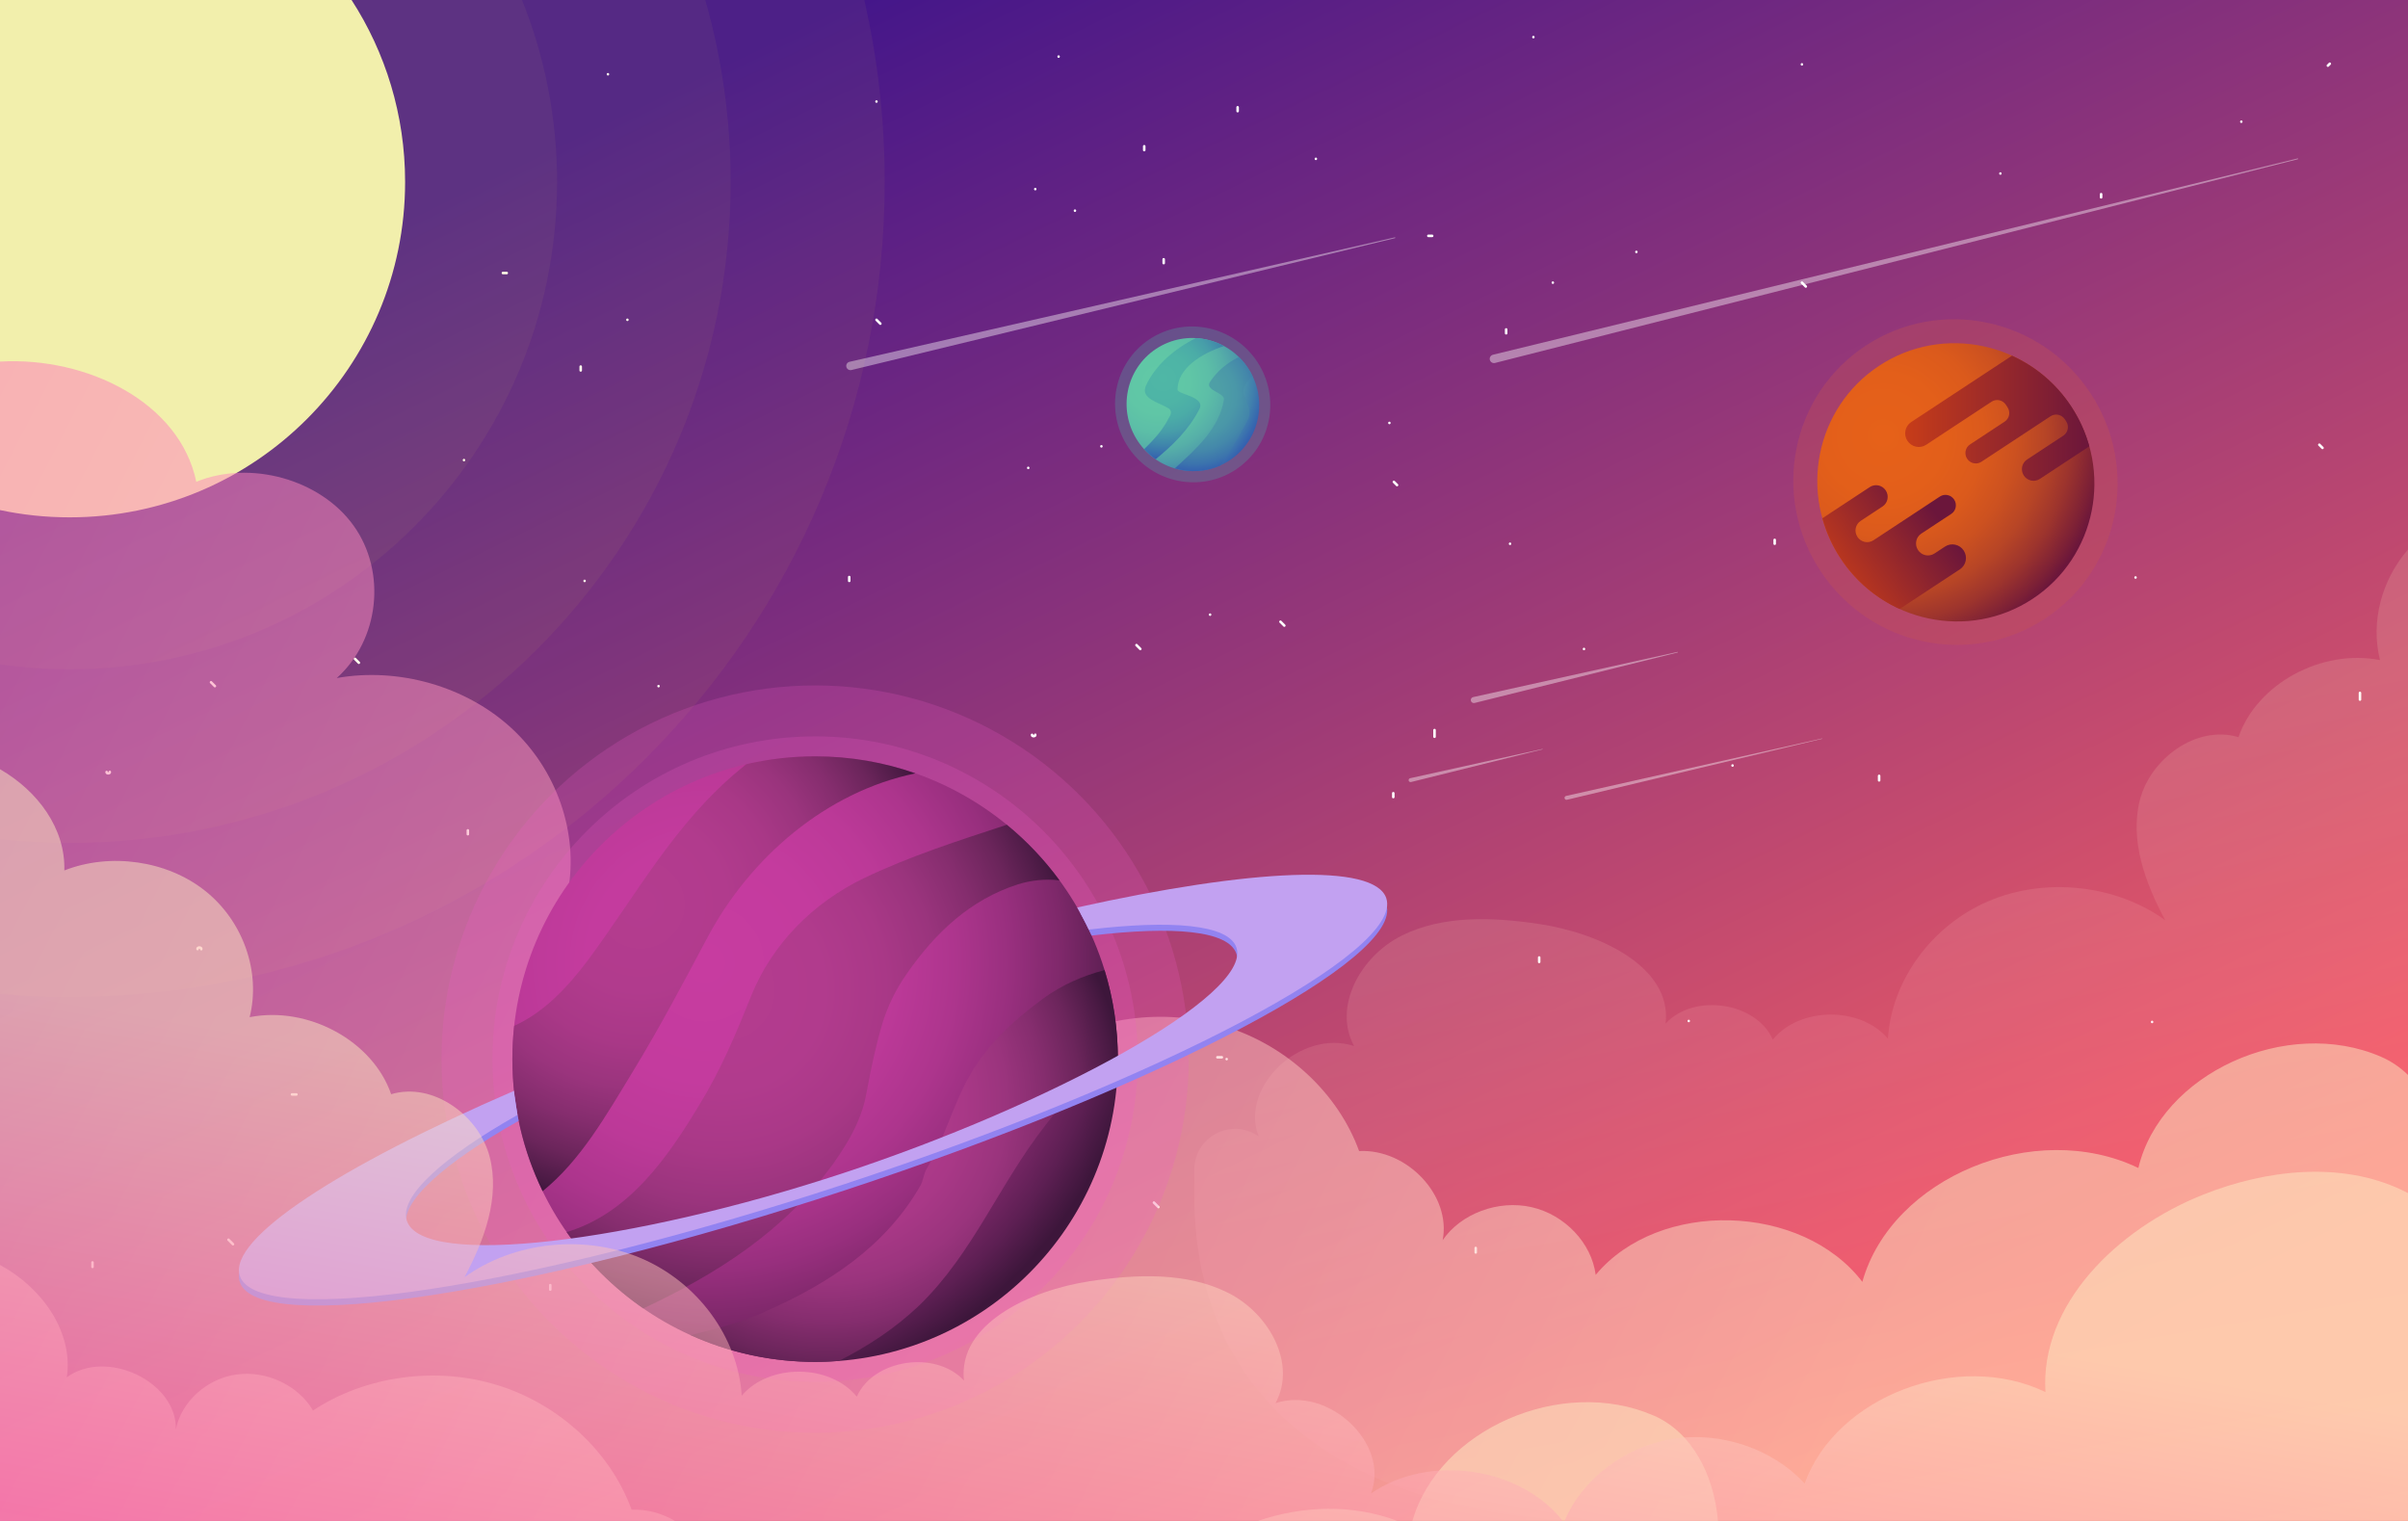 <?xml version="1.0" encoding="utf-8"?>
<!-- Generator: Adobe Illustrator 22.1.0, SVG Export Plug-In . SVG Version: 6.00 Build 0)  -->
<svg version="1.1" xmlns="http://www.w3.org/2000/svg" xmlns:xlink="http://www.w3.org/1999/xlink" x="0px" y="0px"
	 viewBox="0 0 2850 1800" enable-background="new 0 0 2850 1800" xml:space="preserve">
<rect x="0" y="0" width="2850" height="1800" fill="#333333" stroke="none"/>
<g id="Layer_1_1_">
	<linearGradient id="SVGID_1_" gradientUnits="userSpaceOnUse" x1="986.365" y1="-1.448" x2="1901.35" y2="1878.956">
		<stop  offset="0.005" style="stop-color:#44168A"/>
		<stop  offset="1" style="stop-color:#FE6262"/>
	</linearGradient>
	<rect fill="url(#SVGID_1_)" width="2850" height="1800"/>
	<g>
		<g>
			<g>
				<g>
					<path fill="#FFFFFF" d="M157.619,112.443c1.932,0,1.935-3.002,0-3.002C155.687,109.441,155.684,112.443,157.619,112.443
						L157.619,112.443z"/>
				</g>
			</g>
			<g>
				<g>
					<path fill="#FFFFFF" d="M129.983,269.266c1.932,0,1.935-3.002,0-3.002C128.052,266.264,128.049,269.266,129.983,269.266
						L129.983,269.266z"/>
				</g>
			</g>
			<path fill="#FFFFFF" d="M367.993,170.904c0,1.537,0,3.075,0,4.612c0,1.933,3,1.936,3,0c0-1.537,0-3.075,0-4.612
				C370.993,168.971,367.993,168.968,367.993,170.904L367.993,170.904z"/>
			<path fill="#FFFFFF" d="M283.48,355.401c0-1.537,0-3.075,0-4.612c0-1.933-3-1.936-3,0c0,1.537,0,3.075,0,4.612
				C280.48,357.334,283.48,357.337,283.48,355.401L283.48,355.401z"/>
			<path fill="#FFFFFF" d="M257.45,217.028c0,1.537,0,3.075,0,4.613c0,1.933,3,1.936,3,0c0-1.538,0-3.075,0-4.613
				C260.45,215.095,257.45,215.092,257.45,217.028L257.45,217.028z"/>
			<g>
				<g>
					<path fill="#FFFFFF" d="M719.547,89.381c1.932,0,1.935-3.002,0-3.002C717.615,86.379,717.612,89.381,719.547,89.381
						L719.547,89.381z"/>
				</g>
			</g>
			<g>
				<g>
					<path fill="#FFFFFF" d="M742.576,379.964c1.932,0,1.935-3.002,0-3.002C740.645,376.962,740.642,379.964,742.576,379.964
						L742.576,379.964z"/>
				</g>
			</g>
			<path fill="#FFFFFF" d="M688.805,438.425c0-1.538,0-3.075,0-4.612c0-1.933-3-1.936-3,0c0,1.537,0,3.075,0,4.612
				C685.805,440.358,688.805,440.361,688.805,438.425L688.805,438.425z"/>
			<g>
				<g>
					<path fill="#FFFFFF" d="M549.126,546.012c1.932,0,1.935-3.002,0-3.002C547.194,543.01,547.191,546.012,549.126,546.012
						L549.126,546.012z"/>
				</g>
			</g>
			<path fill="#FFFFFF" d="M595.186,324.616c1.535,0,3.071,0,4.606,0c1.93,0,1.933-3.004,0-3.004c-1.535,0-3.071,0-4.606,0
				C593.255,321.612,593.252,324.616,595.186,324.616L595.186,324.616z"/>
			<path fill="#FFFFFF" d="M1043.025,382.014c-1.535-1.537-3.071-3.075-4.606-4.612c-1.367-1.369-3.489,0.755-2.121,2.124
				c1.535,1.537,3.071,3.075,4.606,4.612C1042.27,385.507,1044.392,383.383,1043.025,382.014L1043.025,382.014z"/>
			<path fill="#FFFFFF" d="M1006.616,687.497c0-1.538,0-3.075,0-4.613c0-1.933-3-1.936-3,0c0,1.538,0,3.075,0,4.613
				C1003.616,689.43,1006.616,689.433,1006.616,687.497L1006.616,687.497z"/>
			<g>
				<g>
					<path fill="#FFFFFF" d="M779.424,813.534c1.932,0,1.935-3.002,0-3.002C777.493,810.531,777.489,813.534,779.424,813.534
						L779.424,813.534z"/>
				</g>
			</g>
			<path fill="#FFFFFF" d="M555.232,987.305c0-1.537,0-3.075,0-4.612c0-1.933-3-1.936-3,0c0,1.537,0,3.075,0,4.612
				C552.232,989.238,555.232,989.241,555.232,987.305L555.232,987.305z"/>
			<g>
				<g>
					<path fill="#FFFFFF" d="M691.911,688.998c1.932,0,1.935-3.002,0-3.002C689.979,685.996,689.976,688.998,691.911,688.998
						L691.911,688.998z"/>
				</g>
			</g>
			<path fill="#FFFFFF" d="M248.678,808.482c1.535,1.537,3.071,3.075,4.606,4.612c1.367,1.369,3.489-0.755,2.121-2.124
				c-1.535-1.537-3.071-3.075-4.606-4.612C249.432,804.989,247.31,807.113,248.678,808.482L248.678,808.482z"/>
			<path fill="#FFFFFF" d="M124.743,913.25c-0.657,4.819,7.614,4.444,6.653-0.135c-0.397-1.891-3.289-1.091-2.893,0.799
				c-0.072-0.342-0.042,0.067,0.009-0.134c0.039-0.155-0.076,0.087,0.07-0.16c-0.126,0.212,0.163-0.069,0.03-0.017
				c-0.095,0.037-0.18,0.28,0.022-0.003c-0.02,0.028-0.156,0.105-0.19,0.107c0.285-0.015,0.105-0.033-0.012-0.009
				c-0.095,0.02-0.19,0.048-0.285,0.068c0.201-0.041,0.161-0.001-0.017-0.01c-0.146-0.008-0.588-0.073-0.252,0.005
				c-0.094-0.022-0.186-0.043-0.278-0.071c-0.106-0.036-0.073-0.019,0.099,0.051c-0.032-0.016-0.064-0.033-0.096-0.049
				c-0.077-0.217,0.051,0.181,0.006,0.023c-0.026-0.022-0.05-0.046-0.072-0.072c-0.076-0.082-0.048-0.048,0.082,0.104
				c0.017,0.083,0.088,0.267,0.033,0.076c0.108,0.372,0.028-0.095-0.016,0.226c0.11-0.803-0.193-1.613-1.048-1.848
				C125.888,912.008,124.853,912.441,124.743,913.25L124.743,913.25z"/>
			<g>
				<g>
					<path fill="#FFFFFF" d="M208.285,573.687c1.932,0,1.935-3.002,0-3.002C206.353,570.685,206.35,573.687,208.285,573.687
						L208.285,573.687z"/>
				</g>
			</g>
			<path fill="#FFFFFF" d="M425.826,783.296c-1.535-1.537-3.071-3.075-4.606-4.612c-1.367-1.369-3.489,0.755-2.121,2.124
				c1.535,1.537,3.071,3.075,4.606,4.612C425.071,786.789,427.193,784.665,425.826,783.296L425.826,783.296z"/>
			<g>
				<g>
					<path fill="#FFFFFF" d="M1037.358,121.668c1.932,0,1.935-3.002,0-3.002C1035.427,118.666,1035.423,121.668,1037.358,121.668
						L1037.358,121.668z"/>
				</g>
			</g>
			<g>
				<g>
					<path fill="#FFFFFF" d="M1272.262,250.816c1.932,0,1.935-3.002,0-3.002C1270.331,247.814,1270.327,250.816,1272.262,250.816
						L1272.262,250.816z"/>
				</g>
			</g>
			<g>
				<g>
					<path fill="#FFFFFF" d="M1216.991,555.237c1.932,0,1.935-3.002,0-3.002C1215.059,552.235,1215.056,555.237,1216.991,555.237
						L1216.991,555.237z"/>
				</g>
			</g>
			<path fill="#FFFFFF" d="M1130.231,967.55c0-1.791,0-3.581,0-5.372c0-1.933-3-1.936-3,0c0,1.791,0,3.582,0,5.372
				C1127.231,969.484,1130.231,969.487,1130.231,967.55L1130.231,967.55z"/>
			<g>
				<g>
					<path fill="#FFFFFF" d="M903.419,1253.773c1.932,0,1.935-3.002,0-3.002C901.488,1250.771,901.485,1253.773,903.419,1253.773
						L903.419,1253.773z"/>
				</g>
			</g>
			<path fill="#FFFFFF" d="M345.505,1296.751c1.788,0,3.576,0,5.365,0c1.93,0,1.933-3.004,0-3.004c-1.788,0-3.576,0-5.365,0
				C343.575,1293.747,343.571,1296.751,345.505,1296.751L345.505,1296.751z"/>
			<path fill="#FFFFFF" d="M276.826,1471.466c-1.788-1.791-3.576-3.581-5.365-5.372c-1.367-1.369-3.489,0.755-2.121,2.124
				c1.788,1.791,3.576,3.581,5.365,5.372C276.072,1474.959,278.194,1472.835,276.826,1471.466L276.826,1471.466z"/>
			<path fill="#FFFFFF" d="M235.241,1122.776c0.05,0.367,0.039-0.205,0.024,0.056c-0.015,0.114-0.005,0.101,0.03-0.041
				c-0.016,0.048-0.033,0.097-0.05,0.145c0.101,0.179-0.264-0.045,0.027-0.012c0.109,0.012-0.204,0.103,0.043-0.012
				c0.134-0.062,0.12-0.048-0.007-0.003c0.103-0.036,0.213-0.068,0.321-0.089c0.171-0.033-0.215,0.003,0.076-0.013
				c0.116-0.006,0.232-0.004,0.348-0.004c0.18,0,0.554,0.069,0.712,0.215c-0.154-0.142-0.089-0.034,0.025,0.036
				c0.06,0.037-0.038-0.179,0.003,0.03c-0.024-0.12-0.067-0.186-0.037-0.021c-0.067-0.364-0.09,0.158-0.029-0.131
				c-0.396,1.886,2.495,2.692,2.893,0.799c1.039-4.948-7.98-5.35-7.272-0.157c0.11,0.804,1.139,1.244,1.845,1.049
				C235.06,1124.385,235.351,1123.583,235.241,1122.776L235.241,1122.776z"/>
			<path fill="#FFFFFF" d="M110.964,1499.389c0-1.791,0-3.581,0-5.372c0-1.933-3-1.936-3,0c0,1.791,0,3.581,0,5.372
				C107.964,1501.322,110.964,1501.325,110.964,1499.389L110.964,1499.389z"/>
			<path fill="#FFFFFF" d="M724.889,1177.062c0,1.791,0,3.581,0,5.372c0,1.933,3,1.936,3,0c0-1.791,0-3.581,0-5.372
				C727.889,1175.13,724.889,1175.126,724.889,1177.062L724.889,1177.062z"/>
			<path fill="#FFFFFF" d="M652.785,1526.249c0-1.791,0-3.581,0-5.372c0-1.933-3-1.936-3,0c0,1.791,0,3.581,0,5.372
				C649.785,1528.182,652.785,1528.185,652.785,1526.249L652.785,1526.249z"/>
			<g>
				<g>
					<path fill="#FFFFFF" d="M1432.224,728.913c1.932,0,1.935-3.002,0-3.002C1430.292,725.911,1430.289,728.913,1432.224,728.913
						L1432.224,728.913z"/>
				</g>
			</g>
			<g>
				<g>
					<path fill="#FFFFFF" d="M1936.753,299.65c1.932,0,1.935-3.002,0-3.002C1934.821,296.648,1934.818,299.65,1936.753,299.65
						L1936.753,299.65z"/>
				</g>
			</g>
			<path fill="#FFFFFF" d="M2324.746,595.516c1.264-1.266,2.529-2.533,3.793-3.799c1.367-1.369-0.754-3.494-2.121-2.124
				c-1.265,1.266-2.529,2.533-3.793,3.799C2321.258,594.761,2323.379,596.886,2324.746,595.516L2324.746,595.516z"/>
			<g>
				<g>
					<path fill="#FFFFFF" d="M2050.557,907.456c1.932,0,1.935-3.002,0-3.002C2048.625,904.454,2048.622,907.456,2050.557,907.456
						L2050.557,907.456z"/>
				</g>
			</g>
			<path fill="#FFFFFF" d="M2756.391,74.336c-0.767,0.768-1.534,1.536-2.301,2.304c-1.367,1.369,0.754,3.494,2.121,2.124
				c0.767-0.768,1.534-1.536,2.301-2.304C2759.879,75.091,2757.759,72.966,2756.391,74.336c-0.767,0.768-1.534,1.536-2.301,2.304
				c-1.367,1.369,0.754,3.494,2.121,2.124c0.767-0.768,1.534-1.536,2.301-2.304C2759.879,75.091,2757.759,72.966,2756.391,74.336
				L2756.391,74.336z"/>
			<path fill="#FFFFFF" d="M2485.304,229.771c0,1.266,0,2.533,0,3.799c0,1.933,3,1.936,3,0c0-1.266,0-2.533,0-3.799
				C2488.304,227.838,2485.304,227.835,2485.304,229.771L2485.304,229.771z"/>
			<g>
				<g>
					<path fill="#FFFFFF" d="M1557.408,189.485c1.932,0,1.935-3.002,0-3.002C1555.476,186.483,1555.473,189.485,1557.408,189.485
						L1557.408,189.485z"/>
				</g>
			</g>
			<path fill="#FFFFFF" d="M1654.574,573.023c-1.265-1.266-2.529-2.533-3.793-3.799c-1.367-1.369-3.489,0.755-2.121,2.124
				c1.264,1.266,2.529,2.533,3.793,3.799C1653.82,576.516,1655.942,574.392,1654.574,573.023L1654.574,573.023z"/>
			<path fill="#FFFFFF" d="M1699.339,871.946c0-2.649,0-5.298,0-7.947c0-1.933-3-1.936-3,0c0,2.649,0,5.298,0,7.947
				C1696.339,873.879,1699.339,873.882,1699.339,871.946L1699.339,871.946z"/>
			<g>
				<g>
					<path fill="#FFFFFF" d="M1451.819,1254.917c1.932,0,1.935-3.002,0-3.002
						C1449.887,1251.915,1449.884,1254.917,1451.819,1254.917L1451.819,1254.917z"/>
				</g>
			</g>
		</g>
		<g>
			<g>
				<g>
					<path fill="#FFFFFF" d="M1252.93,68.474c1.932,0,1.935-3.002,0-3.002C1250.998,65.472,1250.995,68.474,1252.93,68.474
						L1252.93,68.474z"/>
				</g>
			</g>
			<g>
				<g>
					<path fill="#FFFFFF" d="M1225.294,225.297c1.932,0,1.935-3.002,0-3.002C1223.363,222.295,1223.359,225.297,1225.294,225.297
						L1225.294,225.297z"/>
				</g>
			</g>
			<path fill="#FFFFFF" d="M1463.304,126.935c0,1.537,0,3.075,0,4.612c0,1.933,3,1.936,3,0c0-1.537,0-3.075,0-4.612
				C1466.304,125.002,1463.304,124.998,1463.304,126.935L1463.304,126.935z"/>
			<path fill="#FFFFFF" d="M1378.791,311.432c0-1.537,0-3.075,0-4.612c0-1.933-3-1.936-3,0c0,1.537,0,3.075,0,4.612
				C1375.791,313.365,1378.791,313.368,1378.791,311.432L1378.791,311.432z"/>
			<path fill="#FFFFFF" d="M1352.761,173.059c0,1.538,0,3.075,0,4.613c0,1.933,3,1.936,3,0c0-1.537,0-3.075,0-4.613
				C1355.761,171.126,1352.761,171.123,1352.761,173.059L1352.761,173.059z"/>
			<g>
				<g>
					<path fill="#FFFFFF" d="M1814.857,45.412c1.932,0,1.935-3.002,0-3.002C1812.926,42.41,1812.922,45.412,1814.857,45.412
						L1814.857,45.412z"/>
				</g>
			</g>
			<g>
				<g>
					<path fill="#FFFFFF" d="M1837.887,335.995c1.932,0,1.935-3.002,0-3.002C1835.956,332.993,1835.952,335.995,1837.887,335.995
						L1837.887,335.995z"/>
				</g>
			</g>
			<path fill="#FFFFFF" d="M1784.115,394.456c0-1.538,0-3.075,0-4.612c0-1.933-3-1.936-3,0c0,1.538,0,3.075,0,4.612
				C1781.116,396.389,1784.115,396.392,1784.115,394.456L1784.115,394.456z"/>
			<g>
				<g>
					<path fill="#FFFFFF" d="M1644.437,502.043c1.932,0,1.935-3.002,0-3.002C1642.505,499.041,1642.502,502.043,1644.437,502.043
						L1644.437,502.043z"/>
				</g>
			</g>
			<path fill="#FFFFFF" d="M1690.496,280.647c1.535,0,3.071,0,4.606,0c1.93,0,1.933-3.004,0-3.004c-1.535,0-3.071,0-4.606,0
				C1688.566,277.643,1688.563,280.647,1690.496,280.647L1690.496,280.647z"/>
			<path fill="#FFFFFF" d="M2138.335,338.045c-1.535-1.538-3.071-3.075-4.606-4.613c-1.367-1.369-3.489,0.755-2.121,2.124
				c1.535,1.537,3.071,3.075,4.606,4.612C2137.581,341.538,2139.703,339.414,2138.335,338.045L2138.335,338.045z"/>
			<path fill="#FFFFFF" d="M2101.927,643.528c0-1.538,0-3.075,0-4.612c0-1.933-3-1.936-3,0c0,1.537,0,3.075,0,4.612
				C2098.927,645.46,2101.927,645.464,2101.927,643.528L2101.927,643.528z"/>
			<g>
				<g>
					<path fill="#FFFFFF" d="M1874.735,769.564c1.932,0,1.935-3.002,0-3.002C1872.803,766.562,1872.8,769.564,1874.735,769.564
						L1874.735,769.564z"/>
				</g>
			</g>
			<path fill="#FFFFFF" d="M1650.543,943.336c0-1.537,0-3.075,0-4.612c0-1.933-3-1.936-3,0c0,1.537,0,3.075,0,4.612
				C1647.543,945.269,1650.543,945.272,1650.543,943.336L1650.543,943.336z"/>
			<g>
				<g>
					<path fill="#FFFFFF" d="M1787.222,645.029c1.932,0,1.935-3.002,0-3.002C1785.29,642.027,1785.287,645.029,1787.222,645.029
						L1787.222,645.029z"/>
				</g>
			</g>
			<path fill="#FFFFFF" d="M1343.989,764.513c1.535,1.537,3.071,3.075,4.606,4.612c1.367,1.369,3.489-0.755,2.121-2.124
				c-1.535-1.537-3.071-3.075-4.606-4.612C1344.743,761.02,1342.621,763.143,1343.989,764.513L1343.989,764.513z"/>
			<path fill="#FFFFFF" d="M1220.054,869.281c-0.657,4.819,7.614,4.444,6.653-0.135c-0.397-1.891-3.289-1.091-2.893,0.799
				c-0.072-0.342-0.042,0.067,0.009-0.134c0.039-0.155-0.077,0.087,0.07-0.16c-0.125,0.212,0.163-0.069,0.03-0.017
				c-0.095,0.037-0.18,0.28,0.022-0.003c-0.02,0.028-0.156,0.105-0.19,0.107c0.285-0.015,0.105-0.033-0.012-0.009
				c-0.095,0.02-0.19,0.048-0.285,0.068c0.201-0.041,0.161-0.001-0.017-0.01c-0.146-0.008-0.588-0.073-0.252,0.005
				c-0.094-0.022-0.186-0.043-0.278-0.071c-0.106-0.036-0.073-0.019,0.099,0.051c-0.032-0.016-0.064-0.033-0.096-0.049
				c-0.077-0.217,0.051,0.181,0.006,0.023c-0.026-0.022-0.05-0.046-0.072-0.072c-0.075-0.082-0.048-0.048,0.082,0.104
				c0.017,0.083,0.088,0.267,0.033,0.076c0.108,0.372,0.028-0.095-0.016,0.226c0.109-0.803-0.193-1.613-1.048-1.848
				C1221.199,868.039,1220.164,868.472,1220.054,869.281L1220.054,869.281z"/>
			<g>
				<g>
					<path fill="#FFFFFF" d="M1303.595,529.717c1.932,0,1.935-3.002,0-3.002C1301.664,526.716,1301.661,529.717,1303.595,529.717
						L1303.595,529.717z"/>
				</g>
			</g>
			<path fill="#FFFFFF" d="M1521.136,739.327c-1.535-1.538-3.071-3.075-4.606-4.613c-1.367-1.369-3.489,0.755-2.121,2.124
				c1.535,1.538,3.071,3.075,4.606,4.612C1520.382,742.82,1522.504,740.696,1521.136,739.327L1521.136,739.327z"/>
			<g>
				<g>
					<path fill="#FFFFFF" d="M2132.669,77.699c1.932,0,1.935-3.002,0-3.002C2130.737,74.697,2130.734,77.699,2132.669,77.699
						L2132.669,77.699z"/>
				</g>
			</g>
			<g>
				<g>
					<path fill="#FFFFFF" d="M2367.573,206.847c1.932,0,1.935-3.002,0-3.002C2365.641,203.845,2365.638,206.847,2367.573,206.847
						L2367.573,206.847z"/>
				</g>
			</g>
			<g>
				<g>
					<path fill="#FFFFFF" d="M2312.301,511.268c1.932,0,1.935-3.002,0-3.002C2310.37,508.266,2310.366,511.268,2312.301,511.268
						L2312.301,511.268z"/>
				</g>
			</g>
			<path fill="#FFFFFF" d="M2225.542,923.581c0-1.791,0-3.582,0-5.372c0-1.933-3-1.936-3,0c0,1.791,0,3.582,0,5.372
				C2222.542,925.514,2225.542,925.517,2225.542,923.581L2225.542,923.581z"/>
			<g>
				<g>
					<path fill="#FFFFFF" d="M1998.73,1209.804c1.932,0,1.935-3.002,0-3.002C1996.799,1206.802,1996.795,1209.804,1998.73,1209.804
						L1998.73,1209.804z"/>
				</g>
			</g>
			<path fill="#FFFFFF" d="M1440.816,1252.781c1.788,0,3.576,0,5.365,0c1.93,0,1.933-3.004,0-3.004c-1.788,0-3.576,0-5.365,0
				C1438.885,1249.777,1438.882,1252.781,1440.816,1252.781L1440.816,1252.781z"/>
			<path fill="#FFFFFF" d="M1372.137,1427.497c-1.788-1.791-3.576-3.581-5.365-5.372c-1.367-1.369-3.489,0.755-2.121,2.124
				c1.788,1.791,3.576,3.581,5.365,5.372C1371.383,1430.99,1373.504,1428.866,1372.137,1427.497L1372.137,1427.497z"/>
			<path fill="#FFFFFF" d="M1330.552,1078.806c0.05,0.367,0.04-0.205,0.024,0.056c-0.015,0.114-0.005,0.101,0.03-0.04
				c-0.016,0.048-0.033,0.097-0.05,0.145c0.1,0.179-0.265-0.045,0.027-0.012c0.109,0.012-0.204,0.103,0.043-0.012
				c0.134-0.062,0.12-0.048-0.007-0.003c0.103-0.037,0.213-0.068,0.321-0.089c0.171-0.033-0.215,0.003,0.076-0.013
				c0.116-0.006,0.232-0.004,0.349-0.004c0.18,0,0.553,0.069,0.712,0.215c-0.154-0.142-0.089-0.034,0.025,0.036
				c0.06,0.037-0.038-0.179,0.003,0.03c-0.024-0.12-0.067-0.186-0.037-0.021c-0.067-0.364-0.09,0.159-0.029-0.131
				c-0.396,1.886,2.495,2.692,2.893,0.799c1.039-4.948-7.98-5.35-7.272-0.157c0.11,0.804,1.139,1.243,1.845,1.049
				C1330.37,1080.415,1330.662,1079.613,1330.552,1078.806L1330.552,1078.806z"/>
			<path fill="#FFFFFF" d="M1206.275,1455.419c0-1.791,0-3.581,0-5.372c0-1.933-3-1.936-3,0c0,1.791,0,3.581,0,5.372
				C1203.275,1457.352,1206.275,1457.355,1206.275,1455.419L1206.275,1455.419z"/>
			<path fill="#FFFFFF" d="M1820.2,1133.093c0,1.791,0,3.581,0,5.372c0,1.933,3,1.936,3,0c0-1.791,0-3.581,0-5.372
				C1823.199,1131.16,1820.2,1131.157,1820.2,1133.093L1820.2,1133.093z"/>
			<path fill="#FFFFFF" d="M1748.096,1482.28c0-1.791,0-3.581,0-5.372c0-1.933-3-1.936-3,0c0,1.791,0,3.581,0,5.372
				C1745.096,1484.213,1748.096,1484.216,1748.096,1482.28L1748.096,1482.28z"/>
			<g>
				<g>
					<path fill="#FFFFFF" d="M2527.534,684.943c1.932,0,1.935-3.002,0-3.002C2525.603,681.942,2525.6,684.943,2527.534,684.943
						L2527.534,684.943z"/>
				</g>
			</g>
			<g>
				<g>
					<path fill="#FFFFFF" d="M2652.719,145.516c1.932,0,1.935-3.002,0-3.002C2650.787,142.514,2650.784,145.516,2652.719,145.516
						L2652.719,145.516z"/>
				</g>
			</g>
			<path fill="#FFFFFF" d="M2749.885,529.054c-1.265-1.266-2.529-2.532-3.793-3.799c-1.367-1.369-3.489,0.755-2.121,2.124
				c1.264,1.266,2.529,2.533,3.793,3.799C2749.131,532.547,2751.252,530.423,2749.885,529.054L2749.885,529.054z"/>
			<path fill="#FFFFFF" d="M2794.65,827.977c0-2.649,0-5.298,0-7.947c0-1.933-3-1.936-3,0c0,2.649,0,5.298,0,7.947
				C2791.65,829.909,2794.65,829.913,2794.65,827.977L2794.65,827.977z"/>
			<g>
				<g>
					<path fill="#FFFFFF" d="M2547.129,1210.948c1.932,0,1.935-3.002,0-3.002
						C2545.198,1207.946,2545.195,1210.948,2547.129,1210.948L2547.129,1210.948z"/>
				</g>
			</g>
		</g>
	</g>
	<path opacity="0.4" fill="#FFFFFF" d="M1005.468,428.164l645.347-147.258c0.269-0.061,0.537,0.107,0.599,0.376
		c0.061,0.267-0.104,0.533-0.37,0.597l-643.28,156.04c-2.69,0.652-5.399-0.999-6.051-3.689c-0.652-2.69,0.999-5.399,3.689-6.051
		C1005.415,428.177,1005.455,428.168,1005.468,428.164z"/>
	<path opacity="0.4" fill="#FFFFFF" d="M1853.537,941.981l303.002-68.071c0.126-0.028,0.252,0.049,0.281,0.174
		c0.029,0.123-0.049,0.246-0.174,0.276l-302.031,72.131c-1.263,0.302-2.535-0.462-2.841-1.705s0.469-2.496,1.732-2.797
		C1853.512,941.987,1853.531,941.982,1853.537,941.981z"/>
	<path opacity="0.4" fill="#FFFFFF" d="M1668.984,920.991l156.671-34.643c0.126-0.028,0.252,0.049,0.281,0.174
		c0.029,0.123-0.049,0.246-0.174,0.276l-155.701,38.702c-1.263,0.302-2.535-0.462-2.841-1.705c-0.306-1.243,0.469-2.496,1.732-2.797
		C1668.959,920.997,1668.977,920.993,1668.984,920.991z"/>
	<path opacity="0.4" fill="#FFFFFF" d="M1743.578,824.992l241.819-53.471c0.195-0.044,0.389,0.076,0.434,0.268
		c0.044,0.19-0.076,0.38-0.268,0.426l-240.321,59.736c-1.949,0.465-3.912-0.713-4.385-2.632c-0.473-1.919,0.724-3.852,2.673-4.317
		C1743.539,825.001,1743.568,824.994,1743.578,824.992z"/>
	<path opacity="0.4" fill="#FFFFFF" d="M1766.982,419.824l952.352-232.325c0.268-0.065,0.539,0.099,0.604,0.367
		c0.065,0.267-0.097,0.536-0.363,0.603l-950.174,241.08c-2.682,0.681-5.409-0.942-6.089-3.625c-0.681-2.682,0.942-5.409,3.625-6.089
		L1766.982,419.824z"/>
	<g>
		<path opacity="0.05" fill="#F2EF47" d="M0,0v1176.393c27.185,2.302,54.686,3.493,82.466,3.493
			c532.748,0,964.626-431.878,964.626-964.626c0-73.996-8.344-146.042-24.121-215.26H0z"/>
		<path opacity="0.05" fill="#F2EF4D" d="M0,0v993.201c27.102,2.84,54.612,4.307,82.466,4.307
			c432.024,0,782.249-350.225,782.249-782.249c0-74.659-10.465-146.872-29.998-215.26H0z"/>
		<path opacity="0.05" fill="#F2EF58" d="M0,0v786.244c26.934,3.856,54.466,5.859,82.466,5.859
			c318.582,0,576.843-258.261,576.843-576.843c0-76.095-14.744-148.745-41.515-215.26H0z"/>
		<path fill="#F2EFAC" d="M0,0v603.675c26.604,5.621,54.188,8.584,82.466,8.584c219.257,0,397-177.743,397-397
			c0-79.343-23.281-153.245-63.376-215.26H0z"/>
	</g>
	<g opacity="0.15">
		
			<linearGradient id="SVGID_2_" gradientUnits="userSpaceOnUse" x1="1588.13" y1="911.74" x2="1588.13" y2="2114.675" gradientTransform="matrix(-0.985 0.174 0.174 0.985 3514.407 -250.339)">
			<stop  offset="0" style="stop-color:#FEEAC2"/>
			<stop  offset="0.507" style="stop-color:#FE62A6"/>
			<stop  offset="1" style="stop-color:#FEEAC2"/>
		</linearGradient>
		<path fill="url(#SVGID_2_)" d="M2850,650.365c-31.271,35.91-44.482,85.604-33.162,130.821
			c-69.203-13.568-145.799,28.13-167.478,91.175c-50.285-14.956-104.383,26.189-116.658,74.259s6.285,98.233,29.905,142.399
			c-58.34-42.175-142.01-51.182-209.125-22.512s-114.739,93.764-119.03,162.694c-32.449-38.425-104.435-37.829-136.237,1.128
			c-19.529-44.37-93.431-55.437-126.85-18.996c7.717-67.119-78.148-107.018-149.316-117.733
			c-54.871-8.261-114.04-10.781-163.1,13.73c-49.06,24.511-81.515,84.324-56.258,130.66
			c-63.038-20.621-135.689,48.104-113.016,106.909c-0.223-0.154-0.446-0.308-0.67-0.461c-32.025-21.908-75.514,1.257-75.514,40.059
			v29.759c0,268.67,217.8,385.745,486.47,385.745H2850V650.365z"/>
	</g>
	<g opacity="0.5">
		
			<linearGradient id="SVGID_3_" gradientUnits="userSpaceOnUse" x1="2127.01" y1="1720.654" x2="-756.236" y2="1082.861" gradientTransform="matrix(0.966 0.258 -0.258 0.966 482.548 -331.255)">
			<stop  offset="0" style="stop-color:#FEEAC2"/>
			<stop  offset="1" style="stop-color:#FE62BB"/>
		</linearGradient>
		<path fill="url(#SVGID_3_)" d="M2850,1272.178c-9.184-8.918-19.753-16.241-31.718-21.436
			c-111.819-48.547-260.821,19.654-287.42,131.557c-122.366-59.005-292.069,10.989-326.672,134.738
			c-71.545-93.513-241.101-97.934-315.609-8.231c-4.744-37.642-36.583-71.258-75.941-80.181
			c-39.358-8.922-83.463,7.478-105.197,39.118c10.444-52.592-41.8-108.338-98.881-105.509
			c-24.727-68.271-85.224-124.617-158.208-147.352c-72.985-22.735-156.69-11.309-218.9,29.88
			c-17.098-29.629-54.981-47.54-90.284-42.687s-65.52,32.126-72.015,64.999c1.338-56.285-82.035-96.092-129.089-61.635
			c8.478-56.441-33.712-112.618-88.748-137.744c-55.036-25.126-119.519-24.224-179.09-13.002
			c12.63-68.907-13.198-143.447-66.833-192.885c-53.635-49.438-133.565-72.381-206.833-59.367
			c50.366-45.108,59.262-125.402,19.974-180.289c-39.287-54.887-122.222-78.028-186.216-51.96
			C212.837,476.09,102.975,421.975,0,427.913V1800h2850V1272.178z"/>
	</g>
	<g opacity="0.5">
		
			<linearGradient id="SVGID_4_" gradientUnits="userSpaceOnUse" x1="1571.409" y1="1599.406" x2="-1310.94" y2="961.811" gradientTransform="matrix(0.966 0.258 -0.258 0.966 482.548 -331.255)">
			<stop  offset="0" style="stop-color:#FEEAC2"/>
			<stop  offset="1" style="stop-color:#FE62BB"/>
		</linearGradient>
		<path fill="url(#SVGID_4_)" d="M2033.28,1800c-4.5-53.452-30.011-104.726-76.009-124.697
			c-109.513-47.546-254.671,16.897-285.6,124.697H2033.28z"/>
	</g>
	<g opacity="0.5">
		
			<linearGradient id="SVGID_5_" gradientUnits="userSpaceOnUse" x1="1535.269" y1="1762.97" x2="-1346.843" y2="1125.428" gradientTransform="matrix(0.966 0.258 -0.258 0.966 482.548 -331.255)">
			<stop  offset="0" style="stop-color:#FEEAC2"/>
			<stop  offset="1" style="stop-color:#FE62BB"/>
		</linearGradient>
		<path fill="url(#SVGID_5_)" d="M1653.876,1800c-52.585-20.057-112.032-18.238-165.131,0H1653.876z"/>
	</g>
	<g opacity="0.5">
		
			<linearGradient id="SVGID_6_" gradientUnits="userSpaceOnUse" x1="1424.207" y1="2265.965" x2="-1458.837" y2="1628.216" gradientTransform="matrix(0.966 0.258 -0.258 0.966 482.548 -331.255)">
			<stop  offset="0" style="stop-color:#FEEAC2"/>
			<stop  offset="1" style="stop-color:#FE62BB"/>
		</linearGradient>
		<path fill="url(#SVGID_6_)" d="M798.864,1800c-15.357-9.032-33.086-14.108-51.313-13.204
			c-24.727-68.271-85.224-124.617-158.208-147.352c-72.985-22.735-156.689-11.309-218.9,29.881
			c-17.098-29.629-54.981-47.54-90.284-42.687c-35.303,4.853-65.52,32.126-72.015,64.999c1.338-56.285-82.035-96.092-129.089-61.635
			C87.029,1576.924,50.19,1524.083,0,1497.077V1800H798.864z"/>
	</g>
	<g>
		<circle opacity="0.2" fill="#F25CCC" cx="964.733" cy="1253.416" r="442.219"/>
		<circle opacity="0.2" fill="#F25CCC" cx="964.733" cy="1253.416" r="381.926"/>
		<radialGradient id="SVGID_7_" cx="834.557" cy="1139.512" r="524.288" gradientUnits="userSpaceOnUse">
			<stop  offset="0.001" style="stop-color:#C73CA0"/>
			<stop  offset="0.264" style="stop-color:#C43B9E"/>
			<stop  offset="0.43" style="stop-color:#BC3998"/>
			<stop  offset="0.568" style="stop-color:#AD358D"/>
			<stop  offset="0.692" style="stop-color:#982F7E"/>
			<stop  offset="0.806" style="stop-color:#7E286A"/>
			<stop  offset="0.911" style="stop-color:#5D1F53"/>
			<stop  offset="0.995" style="stop-color:#3D163B"/>
		</radialGradient>
		<circle fill="url(#SVGID_7_)" cx="964.733" cy="1253.416" r="358.314"/>
		<radialGradient id="SVGID_8_" cx="758.29" cy="1070.611" r="362.547" gradientUnits="userSpaceOnUse">
			<stop  offset="0.006" style="stop-color:#B43C8F"/>
			<stop  offset="0.281" style="stop-color:#B13B8D"/>
			<stop  offset="0.454" style="stop-color:#A93887"/>
			<stop  offset="0.599" style="stop-color:#9A347D"/>
			<stop  offset="0.728" style="stop-color:#852D6E"/>
			<stop  offset="0.847" style="stop-color:#6B255B"/>
			<stop  offset="0.957" style="stop-color:#4A1A44"/>
			<stop  offset="0.995" style="stop-color:#3D163B"/>
		</radialGradient>
		<path fill="url(#SVGID_8_)" d="M883.186,904.426c-2.437,1.968-4.865,3.959-7.272,5.993
			c-77.62,64.081-120.942,146.214-180.511,226.541c-24.069,31.876-51.891,61.405-86.842,77.102
			c-1.412,12.925-2.143,26.054-2.143,39.355c0,56.032,12.866,109.058,35.797,156.291c45.07-36.356,75.327-89.951,106.439-140.974
			c32.492-53.251,59.569-104.696,88.45-158.85c50.886-95.873,141.548-173.052,246.374-194.635
			c-37.162-13.049-77.124-20.147-118.745-20.147C936.681,895.102,909.382,898.329,883.186,904.426z"/>
		<radialGradient id="SVGID_9_" cx="978.339" cy="1306.233" r="355.43" gradientUnits="userSpaceOnUse">
			<stop  offset="0.006" style="stop-color:#B43C8F"/>
			<stop  offset="0.281" style="stop-color:#B13B8D"/>
			<stop  offset="0.454" style="stop-color:#A93887"/>
			<stop  offset="0.599" style="stop-color:#9A347D"/>
			<stop  offset="0.728" style="stop-color:#852D6E"/>
			<stop  offset="0.847" style="stop-color:#6B255B"/>
			<stop  offset="0.957" style="stop-color:#4A1A44"/>
			<stop  offset="0.995" style="stop-color:#3D163B"/>
		</radialGradient>
		<path fill="url(#SVGID_9_)" d="M1307.308,1148.114c-25.348,6.656-49.921,17.013-73.079,33.974
			c-37.907,27.979-68.594,56.861-90.256,97.476c-18.051,34.297-27.077,70.399-47.835,104.697c-2.708,5.415-3.61,12.636-6.318,18.051
			c-41.517,73.107-110.112,117.332-184.121,149.824c-27.778,13.021-57.23,20.199-88.347,27.956
			c44.953,20.317,94.842,31.64,147.381,31.64c9.448,0,18.81-0.368,28.074-1.086c34.128-17.323,66.38-38.308,95.209-65.73
			c64.081-62.276,93.866-142.604,149.824-213.906c21.029-27.338,49.681-63.922,85.107-69.18c0.064-2.797,0.101-5.601,0.101-8.413
			C1323.047,1216.767,1317.534,1181.409,1307.308,1148.114z"/>
		<radialGradient id="SVGID_10_" cx="856.341" cy="1171.293" r="422.913" gradientUnits="userSpaceOnUse">
			<stop  offset="0.006" style="stop-color:#B43C8F"/>
			<stop  offset="0.281" style="stop-color:#B13B8D"/>
			<stop  offset="0.454" style="stop-color:#A93887"/>
			<stop  offset="0.599" style="stop-color:#9A347D"/>
			<stop  offset="0.728" style="stop-color:#852D6E"/>
			<stop  offset="0.847" style="stop-color:#6B255B"/>
			<stop  offset="0.957" style="stop-color:#4A1A44"/>
			<stop  offset="0.995" style="stop-color:#3D163B"/>
		</radialGradient>
		<path fill="url(#SVGID_10_)" d="M1191.598,976.071c-57.085,18.826-114.366,36.921-169.47,63.413
			c-59.569,28.882-107.404,76.717-132.676,138.091c-18.051,45.128-36.102,88.45-62.276,130.87
			c-38.519,63.907-83.833,127.812-156.529,149.714c24.595,35.262,55.374,65.887,90.758,90.319
			c86.472-40.589,166.378-90.703,225.524-172.341c18.954-27.077,33.395-52.348,38.81-83.938
			c5.415-28.882,10.831-55.056,18.954-82.133c6.318-19.856,15.343-38.81,27.979-56.861c34.297-49.641,75.815-88.45,131.773-106.502
			c15.258-4.904,32.817-6.841,49.503-4.83C1236.011,1017.396,1215.047,995.274,1191.598,976.071z"/>
		<g>
			<path fill="#9283F1" d="M1640.752,1070.517c-13.851-42.066-155.815-35.737-362.076,10.05c4.704,8.788,9.12,17.789,13.278,26.63
				c97.084-11.523,162.342-5.973,171.458,21.714c18.641,56.613-220.43,186.203-467.361,267.511
				c-246.931,81.309-495.864,112.407-514.505,55.794c-9.574-29.075,45.02-76.327,132.327-125.753
				c-2.003-9.379-3.285-18.759-4.699-28.581c-206.458,89.437-339.726,175.71-325.329,219.432
				c20.86,63.353,341.525,14.691,716.225-108.689S1661.612,1133.869,1640.752,1070.517z"/>
			<path fill="#C2A1F1" d="M1640.752,1063.081c-13.851-42.066-159.553-34.91-365.815,10.877c4.704,8.788,9.609,17.342,13.766,26.184
				c97.084-11.523,165.592-6.354,174.709,21.333c18.641,56.613-220.43,186.203-467.361,267.511
				c-246.931,81.309-495.864,112.407-514.505,55.794c-9.574-29.075,43.649-75.859,130.955-125.286
				c-1.559-9.481-3.096-18.514-4.137-28.522c-206.458,89.437-338.917,175.184-324.52,218.907
				c20.86,63.353,341.525,14.691,716.225-108.689S1661.612,1126.433,1640.752,1063.081z"/>
		</g>
	</g>
	<g opacity="0.5">
		
			<linearGradient id="SVGID_11_" gradientUnits="userSpaceOnUse" x1="2363.47" y1="1451.05" x2="2363.47" y2="2653.316" gradientTransform="matrix(0.985 0.174 -0.174 0.985 312.889 -250.339)">
			<stop  offset="0" style="stop-color:#FEEAC2"/>
			<stop  offset="0.507" style="stop-color:#FE62A6"/>
			<stop  offset="1" style="stop-color:#FEEAC2"/>
		</linearGradient>
		<path fill="url(#SVGID_11_)" d="M2850,1412.011c-2.37-1.238-4.75-2.444-7.147-3.585c-72.21-34.345-160.612-24.272-235.106,5.331
			c-102.032,40.546-193.334,130.065-186.84,233.71c-103.563-49.945-248.062,4.977-285.019,108.331
			c-37.722-41.26-99.338-62.085-156.468-52.882c-56.489,9.1-106.553,47.239-127.711,97.083H2850V1412.011z"/>
	</g>
	<g opacity="0.5">
		
			<linearGradient id="SVGID_12_" gradientUnits="userSpaceOnUse" x1="881.816" y1="1450.245" x2="881.816" y2="2653.192" gradientTransform="matrix(0.985 0.174 -0.174 0.985 312.889 -250.339)">
			<stop  offset="0" style="stop-color:#FEEAC2"/>
			<stop  offset="0.507" style="stop-color:#FE62A6"/>
			<stop  offset="1" style="stop-color:#FEEAC2"/>
		</linearGradient>
		<path fill="url(#SVGID_12_)" d="M1849.653,1800c-50.328-64.128-158.655-79.857-227.025-32.497
			c22.673-58.805-49.978-127.53-113.016-106.909c25.257-46.336-7.198-106.149-56.258-130.66
			c-49.06-24.511-108.229-21.992-163.1-13.73c-71.168,10.715-157.033,50.614-149.316,117.733
			c-33.419-36.441-107.321-25.375-126.85,18.996c-31.802-38.957-103.788-39.553-136.237-1.128
			c-4.292-68.93-51.916-134.024-119.03-162.694c-67.114-28.67-150.785-19.663-209.125,22.512
			c23.62-44.166,42.18-94.329,29.905-142.399c-12.275-48.07-66.373-89.214-116.658-74.259
			c-21.68-63.045-98.275-104.743-167.478-91.175c13.472-53.814-7.791-113.976-52.905-149.688
			c-45.114-35.712-112.002-45.332-166.425-23.934C77.538,980.487,44.79,936.216,0,910.354V1800H1849.653z"/>
	</g>
	<g>
		
			<ellipse transform="matrix(0.835 -0.55 0.55 0.835 67.546 1367.055)" opacity="0.3" fill="#CA554E" cx="2314.843" cy="570.819" rx="191.348" ry="193.298"/>
		<radialGradient id="SVGID_13_" cx="2229.132" cy="515.421" r="264.569" gradientUnits="userSpaceOnUse">
			<stop  offset="0.004" style="stop-color:#E66119"/>
			<stop  offset="0.277" style="stop-color:#E35F1A"/>
			<stop  offset="0.449" style="stop-color:#DB5A1C"/>
			<stop  offset="0.593" style="stop-color:#CC5120"/>
			<stop  offset="0.722" style="stop-color:#B74526"/>
			<stop  offset="0.84" style="stop-color:#9D342D"/>
			<stop  offset="0.95" style="stop-color:#7C2036"/>
			<stop  offset="0.999" style="stop-color:#6B163B"/>
		</radialGradient>
		<path fill="url(#SVGID_13_)" d="M2178.317,660.712c-50.152-76.17-29.683-178.164,45.718-227.81s177.183-28.145,227.335,48.025
			c50.152,76.17,29.683,178.164-45.718,227.81S2228.469,736.881,2178.317,660.712z"/>
		<g>
			<linearGradient id="SVGID_14_" gradientUnits="userSpaceOnUse" x1="2169.163" y1="692.935" x2="2290.365" y2="606.362">
				<stop  offset="7.630814e-04" style="stop-color:#C73C19"/>
				<stop  offset="0.999" style="stop-color:#6B163B"/>
			</linearGradient>
			<path fill="url(#SVGID_14_)" d="M2324.156,651.534L2324.156,651.534c-4.886-7.421-14.803-9.516-22.149-4.679l-12.514,8.24
				c-6.444,4.243-15.143,2.405-19.429-4.104l0,0c-4.286-6.51-2.537-15.227,3.907-19.47l35.472-23.355
				c5.607-3.692,7.13-11.277,3.4-16.941v0c-3.73-5.664-11.299-7.263-16.906-3.571l-78.644,51.781
				c-6.277,4.133-14.75,2.343-18.925-3.998l0,0c-4.175-6.341-2.471-14.831,3.806-18.964l25.917-17.065
				c6.277-4.133,7.981-12.623,3.806-18.964l0,0c-4.175-6.341-12.648-8.131-18.925-3.998l-56.145,36.968
				c4.52,16.368,11.636,32.334,21.491,47.301c17.935,27.24,42.476,47.484,70.049,59.987l71.335-46.969
				C2327.048,668.892,2329.042,658.955,2324.156,651.534z"/>
			<linearGradient id="SVGID_15_" gradientUnits="userSpaceOnUse" x1="2254.86" y1="494.988" x2="2472.86" y2="494.988">
				<stop  offset="7.630814e-04" style="stop-color:#C73C19"/>
				<stop  offset="0.999" style="stop-color:#6B163B"/>
			</linearGradient>
			<path fill="url(#SVGID_15_)" d="M2257.536,521.706L2257.536,521.706c4.886,7.421,14.803,9.516,22.149,4.679l77.432-50.983
				c5.607-3.692,13.177-2.093,16.906,3.571l2.016,3.062c3.73,5.664,2.208,13.249-3.4,16.941l-41.018,27.007
				c-5.607,3.692-7.129,11.277-3.4,16.941v0c3.73,5.664,11.299,7.263,16.906,3.571l81.814-53.868
				c5.607-3.692,13.177-2.093,16.906,3.571l1.613,2.449c3.73,5.664,2.208,13.249-3.4,16.941l-42.919,28.259
				c-6.277,4.133-7.981,12.623-3.806,18.964l0,0c4.175,6.341,12.648,8.131,18.925,3.998l58.599-38.583
				c-4.52-16.368-11.636-32.334-21.49-47.301c-17.936-27.24-42.476-47.484-70.05-59.987l-119.33,78.57
				C2254.644,504.347,2252.649,514.285,2257.536,521.706z"/>
		</g>
	</g>
	<g>
		
			<ellipse transform="matrix(0.835 -0.55 0.55 0.835 -30.643 855.315)" opacity="0.3" fill="#4FABA6" cx="1411.857" cy="478.789" rx="91.575" ry="92.508"/>
		<g>
			<radialGradient id="SVGID_16_" cx="1370.838" cy="452.276" r="126.617" gradientUnits="userSpaceOnUse">
				<stop  offset="0.005" style="stop-color:#61C9A6"/>
				<stop  offset="0.295" style="stop-color:#60C6A6"/>
				<stop  offset="0.477" style="stop-color:#5CBEA7"/>
				<stop  offset="0.629" style="stop-color:#56AFA8"/>
				<stop  offset="0.765" style="stop-color:#4D9AAA"/>
				<stop  offset="0.889" style="stop-color:#4180AD"/>
				<stop  offset="1" style="stop-color:#3461B0"/>
			</radialGradient>
			<path fill="url(#SVGID_16_)" d="M1346.519,521.809c-24.002-36.453-14.206-85.265,21.88-109.025s84.796-13.469,108.797,22.984
				c24.002,36.453,14.206,85.265-21.88,109.025C1419.231,568.552,1370.521,558.262,1346.519,521.809z"/>
			<radialGradient id="SVGID_17_" cx="1376.68" cy="447.706" r="95.264" gradientUnits="userSpaceOnUse">
				<stop  offset="0.006" style="stop-color:#4FB7A6"/>
				<stop  offset="0.314" style="stop-color:#4EB4A6"/>
				<stop  offset="0.508" style="stop-color:#4BACA7"/>
				<stop  offset="0.67" style="stop-color:#479DA9"/>
				<stop  offset="0.815" style="stop-color:#4088AB"/>
				<stop  offset="0.947" style="stop-color:#386EAE"/>
				<stop  offset="1" style="stop-color:#3461B0"/>
			</radialGradient>
			<path fill="url(#SVGID_17_)" d="M1393.675,461.084c0-24.767,27.359-42.33,54.952-51.567c-10.289-5.562-21.656-8.749-33.215-9.393
				c-24.584,12.223-47.783,31.518-59.134,56.285c-7.012,15.193,15.193,19.867,26.88,26.88c4.675,3.506,2.337,8.181,0,11.687
				c-7.064,14.129-17.688,25.588-29.031,36.62c4.138,4.556,8.715,8.552,13.63,11.947c20.37-16.722,39.264-35.003,51.63-59.085
				C1427.567,469.265,1393.675,466.928,1393.675,461.084z"/>
			<radialGradient id="SVGID_18_" cx="1412.41" cy="467.389" r="90.798" gradientUnits="userSpaceOnUse">
				<stop  offset="0.007" style="stop-color:#4FA2A6"/>
				<stop  offset="0.345" style="stop-color:#4E9FA6"/>
				<stop  offset="0.558" style="stop-color:#4A97A8"/>
				<stop  offset="0.736" style="stop-color:#4488AA"/>
				<stop  offset="0.894" style="stop-color:#3C74AD"/>
				<stop  offset="1" style="stop-color:#3461B0"/>
			</radialGradient>
			<path fill="url(#SVGID_18_)" d="M1482.519,445.214c-1.545-3.219-3.304-6.379-5.323-9.445c-3.203-4.865-6.869-9.234-10.864-13.148
				c-13.802,6.474-25.741,16.591-34.091,29.115c-7.012,10.518,17.53,12.855,16.361,21.036
				c-5.326,33.732-32.227,58.024-58.171,81.583c17.721,5.213,37.101,4.168,54.565-3.861c11.486-16.962,21.787-34.855,31.655-53.18
				c5.843-10.518-1.169-21.036-4.675-30.386C1470.222,459.03,1475.715,451.132,1482.519,445.214z"/>
		</g>
	</g>
</g>
<g id="Layer_1">
</g>
</svg>
